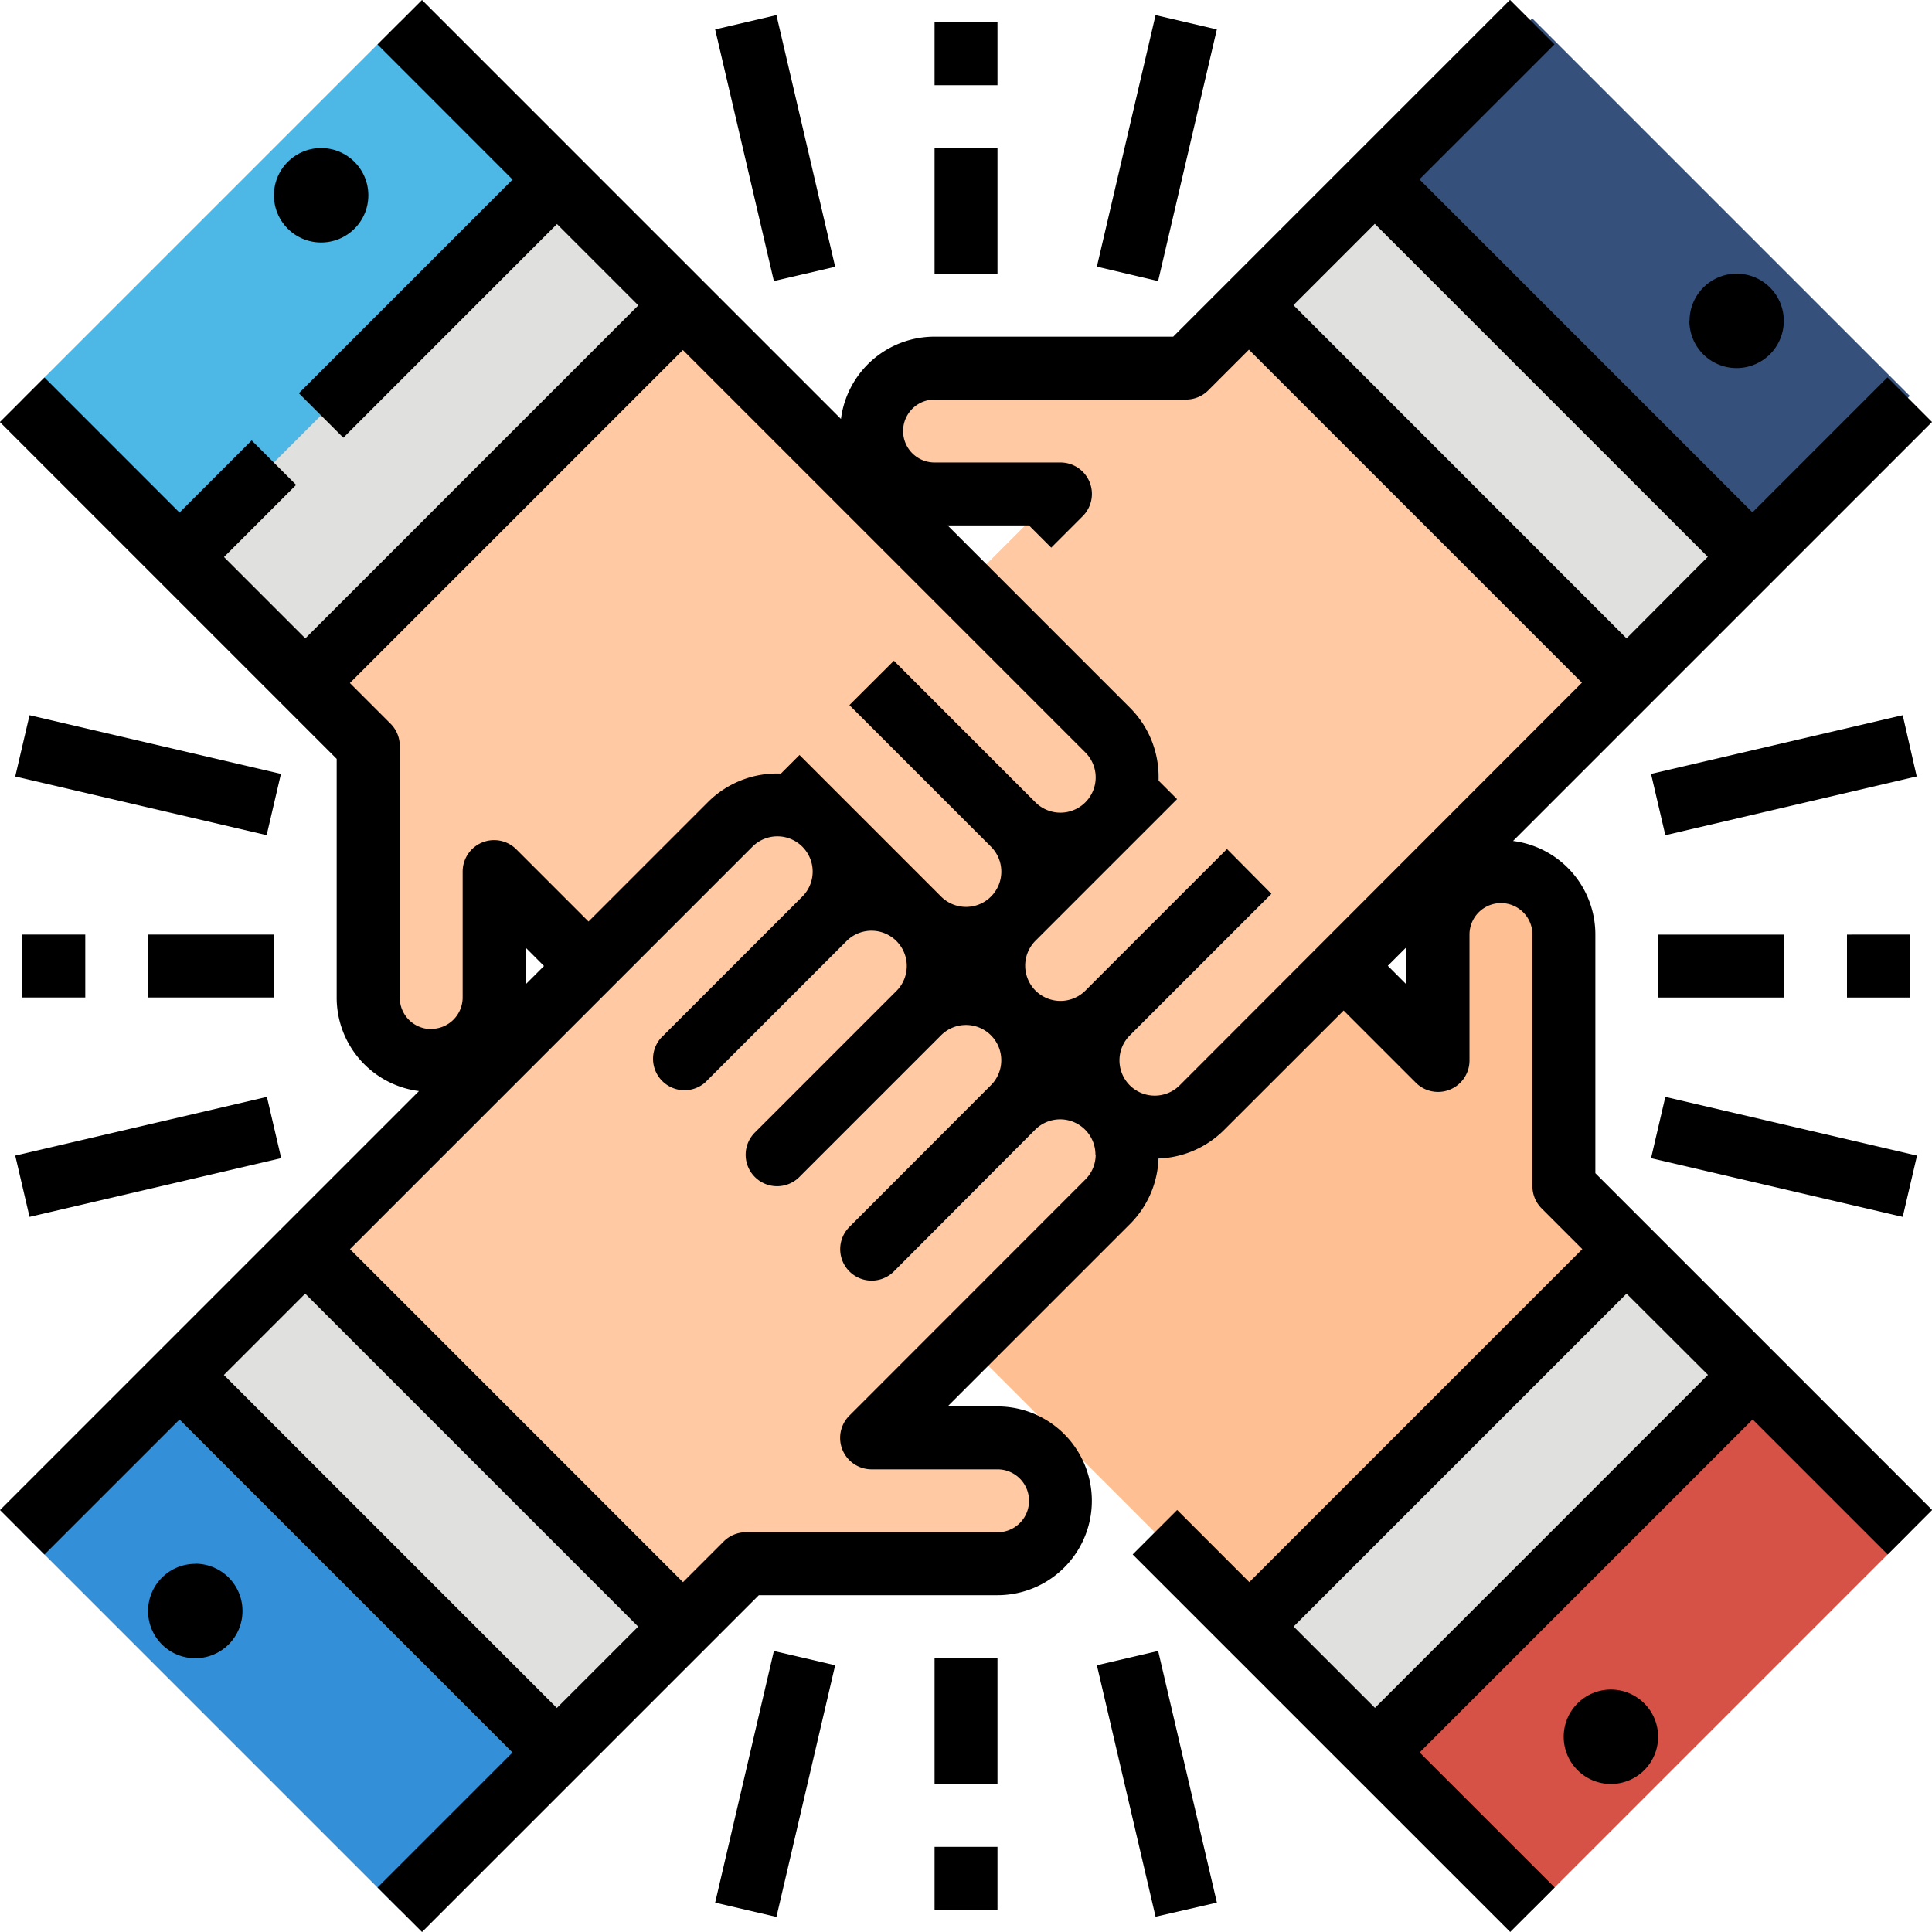 <svg xmlns="http://www.w3.org/2000/svg" width="44.61" height="44.61" viewBox="0 0 44.61 44.61">
  <g id="enterprise-login" transform="translate(-10.343 -10.343)">
    <path id="Path_109" data-name="Path 109" d="M222.1,215.481a1.541,1.541,0,0,0,0,2.179,3.475,3.475,0,0,1-4.358,2.195,1.541,1.541,0,0,0,0,2.164,1.541,1.541,0,0,0-2.179,2.179L231.9,240.541l8.717-8.717-7.99-7.99v-5.811a1.453,1.453,0,0,0-1.453-1.453h0a1.453,1.453,0,0,0-1.453,1.453v2.906l-5.448-5.448A1.541,1.541,0,0,0,222.1,215.481Z" transform="translate(-186.179 -186.102)" fill="#fec093"/>
    <rect id="Rectangle_48" data-name="Rectangle 48" width="12.327" height="5.136" transform="translate(42.091 50.808) rotate(-45)" fill="#d75246"/>
    <rect id="Rectangle_49" data-name="Rectangle 49" width="12.327" height="4.109" transform="translate(39.186 47.902) rotate(-45)" fill="#e0e0de"/>
    <path id="Path_110" data-name="Path 110" d="M215.481,33.552a1.541,1.541,0,0,0,2.179,0h0a1.541,1.541,0,0,0,2.179,2.179,1.541,1.541,0,0,0,2.179,2.179,1.541,1.541,0,0,0,2.179,2.179l16.344-16.344-8.717-8.717-7.99,7.99h-5.811a1.453,1.453,0,0,0-1.453,1.453h0a1.453,1.453,0,0,0,1.453,1.453h2.906l-5.448,5.448A1.541,1.541,0,0,0,215.481,33.552Z" transform="translate(-186.102 -4.261)" fill="#fec9a3"/>
    <rect id="Rectangle_50" data-name="Rectangle 50" width="5.136" height="12.327" transform="translate(42.091 14.4) rotate(-45)" fill="#34507b"/>
    <rect id="Rectangle_51" data-name="Rectangle 51" width="4.109" height="12.327" transform="translate(39.186 17.306) rotate(-45)" fill="#e0e0de"/>
    <path id="Path_111" data-name="Path 111" d="M34.523,41.06a1.541,1.541,0,0,0,0-2.179A1.541,1.541,0,0,0,36.7,36.7a1.541,1.541,0,0,0,2.179-2.179,1.541,1.541,0,0,0,2.179-2.179L24.717,16,16,24.717l7.99,7.99v5.811a1.453,1.453,0,0,0,1.453,1.453h0A1.453,1.453,0,0,0,26.9,38.518V35.612l5.448,5.448A1.541,1.541,0,0,0,34.523,41.06Z" transform="translate(-5.143 -5.143)" fill="#fec9a3"/>
    <rect id="Rectangle_52" data-name="Rectangle 52" width="12.327" height="5.136" transform="translate(10.857 19.573) rotate(-45)" fill="#4db7e5"/>
    <rect id="Rectangle_53" data-name="Rectangle 53" width="12.327" height="4.109" transform="translate(14.489 23.205) rotate(-45)" fill="#e0e0de"/>
    <path id="Path_112" data-name="Path 112" d="M41.06,222.1a1.541,1.541,0,0,0-2.179,0,1.541,1.541,0,0,0-2.179-2.179,1.541,1.541,0,0,0-2.179-2.179,1.541,1.541,0,0,0-2.179-2.179L16,231.9l8.717,8.717,7.99-7.99h5.811a1.453,1.453,0,0,0,1.453-1.453h0a1.453,1.453,0,0,0-1.453-1.453H35.612l5.448-5.448A1.541,1.541,0,0,0,41.06,222.1Z" transform="translate(-5.143 -186.179)" fill="#fec9a3"/>
    <rect id="Rectangle_54" data-name="Rectangle 54" width="5.136" height="12.327" transform="translate(10.857 45.723) rotate(-45)" fill="#348fd9"/>
    <rect id="Rectangle_55" data-name="Rectangle 55" width="4.109" height="12.327" transform="translate(14.489 42.091) rotate(-45)" fill="#e0e0de"/>
    <path id="Path_113" data-name="Path 113" d="M48.629,50.445a1.09,1.09,0,1,1-1.09-1.09A1.09,1.09,0,0,1,48.629,50.445Zm6.325-30.358-9.674,9.674a2.176,2.176,0,0,1,1.9,2.161v5.51l7.777,7.777-1.027,1.027-3.118-3.118-7.689,7.689,3.118,3.118-1.027,1.027-8.717-8.717,1.027-1.027,1.666,1.666,7.689-7.689-.939-.939a.726.726,0,0,1-.213-.514V31.922a.726.726,0,0,0-1.453,0v2.906a.726.726,0,0,1-1.24.514l-1.666-1.666L38.61,36.431a2.252,2.252,0,0,1-1.517.662,2.251,2.251,0,0,1-.662,1.517l-4.208,4.208h1.152a2.179,2.179,0,1,1,0,4.358h-5.51l-7.777,7.777L19.06,53.926l3.118-3.118-7.689-7.689L11.37,46.237l-1.027-1.027,9.674-9.674a2.176,2.176,0,0,1-1.9-2.161v-5.51l-7.777-7.777L11.37,19.06l3.118,3.118,1.666-1.666,1.027,1.027-1.666,1.666,1.878,1.878,7.689-7.689-1.878-1.878L18.271,20.45l-1.027-1.027,4.934-4.934L19.06,11.37l1.027-1.027,9.674,9.674a2.176,2.176,0,0,1,2.161-1.9h5.51l7.777-7.777,1.027,1.027-3.118,3.118,7.689,7.689,3.118-3.118ZM40.213,47.9l1.878,1.878,7.689-7.689L47.9,40.213ZM20.3,34.1a.727.727,0,0,0,.726-.726V30.469a.726.726,0,0,1,1.24-.514l1.666,1.666,2.755-2.755a2.261,2.261,0,0,1,1.688-.661l.429-.429,3.269,3.269a.814.814,0,0,0,1.152-1.152h0l-3.269-3.269L30.983,25.6l3.269,3.269a.815.815,0,0,0,1.152,0h0a.815.815,0,0,0,0-1.152l-9.293-9.292-7.689,7.689.939.939a.726.726,0,0,1,.213.514v5.811a.724.724,0,0,0,.722.726Zm2.179-1.878v.851l.425-.425Zm2.6,15.68-7.689-7.689-1.878,1.878,7.689,7.689Zm10.558-10.9a.815.815,0,0,0-1.39-.576L30.983,39.7a.726.726,0,0,1-1.027-1.027L33.224,35.4a.814.814,0,0,0-1.152-1.152L28.8,37.52a.726.726,0,0,1-1.027-1.027l3.269-3.269a.814.814,0,1,0-1.152-1.152l-3.269,3.269A.726.726,0,0,1,25.6,34.314l3.269-3.269a.814.814,0,0,0-1.152-1.152l-9.293,9.293,7.689,7.689.939-.939a.726.726,0,0,1,.514-.213h5.811a.726.726,0,1,0,0-1.453H30.469a.726.726,0,0,1-.514-1.24L35.4,37.582A.809.809,0,0,0,35.642,37.006Zm7.176-4.784-.425.425.425.426Zm4.057-6.112-7.689-7.689-.939.939a.726.726,0,0,1-.514.213H31.922a.726.726,0,0,0,0,1.453h2.906a.726.726,0,0,1,.514,1.24l-.726.726-.514-.514H32.223l4.208,4.208a2.252,2.252,0,0,1,.664,1.6c0,.029,0,.058,0,.086l.427.427-3.269,3.269a.815.815,0,0,0,0,1.152h0a.816.816,0,0,0,1.152,0h0l3.269-3.269L39.7,30.982,36.43,34.251a.815.815,0,0,0,0,1.152h0a.816.816,0,0,0,1.152,0Zm2.906-2.906-7.689-7.689-1.878,1.878L47.9,25.083Zm-.425-5.448a1.09,1.09,0,1,0,1.09-1.09A1.09,1.09,0,0,0,49.355,17.757ZM16.668,14.852a1.09,1.09,0,1,0,1.09-1.09A1.09,1.09,0,0,0,16.668,14.852Zm-1.816,31.6a1.09,1.09,0,1,0,1.09,1.09A1.09,1.09,0,0,0,14.852,46.449ZM33.375,10.857H31.922v1.453h1.453Zm-1.453,5.811h1.453V13.762H31.922Zm-3.71.165,1.415-.33-1.356-5.811-1.415.33Zm8.872,0,1.356-5.811-1.415-.33L35.67,16.5ZM31.922,54.44h1.453V52.987H31.922Zm1.453-5.811H31.922v2.906h1.453Zm5.066,5.646-1.356-5.811-1.415.33L37.025,54.6ZM28.212,48.464l-1.356,5.811,1.415.33,1.356-5.811Zm-15.9-15.089V31.922H10.857v1.453Zm1.453,0h2.906V31.922H13.762Zm-2.74,5.066,5.811-1.356-.33-1.415-5.811,1.356Zm0-11.584-.33,1.415L16.5,29.627l.33-1.415Zm41.965,5.066v1.453H54.44V31.922Zm-1.453,0H48.629v1.453h2.906Zm2.74-5.066-5.811,1.356.33,1.415L54.6,28.271Zm0,11.584.33-1.415-5.811-1.356-.33,1.415Z" transform="translate(0 0)"/>
  </g>
</svg>
